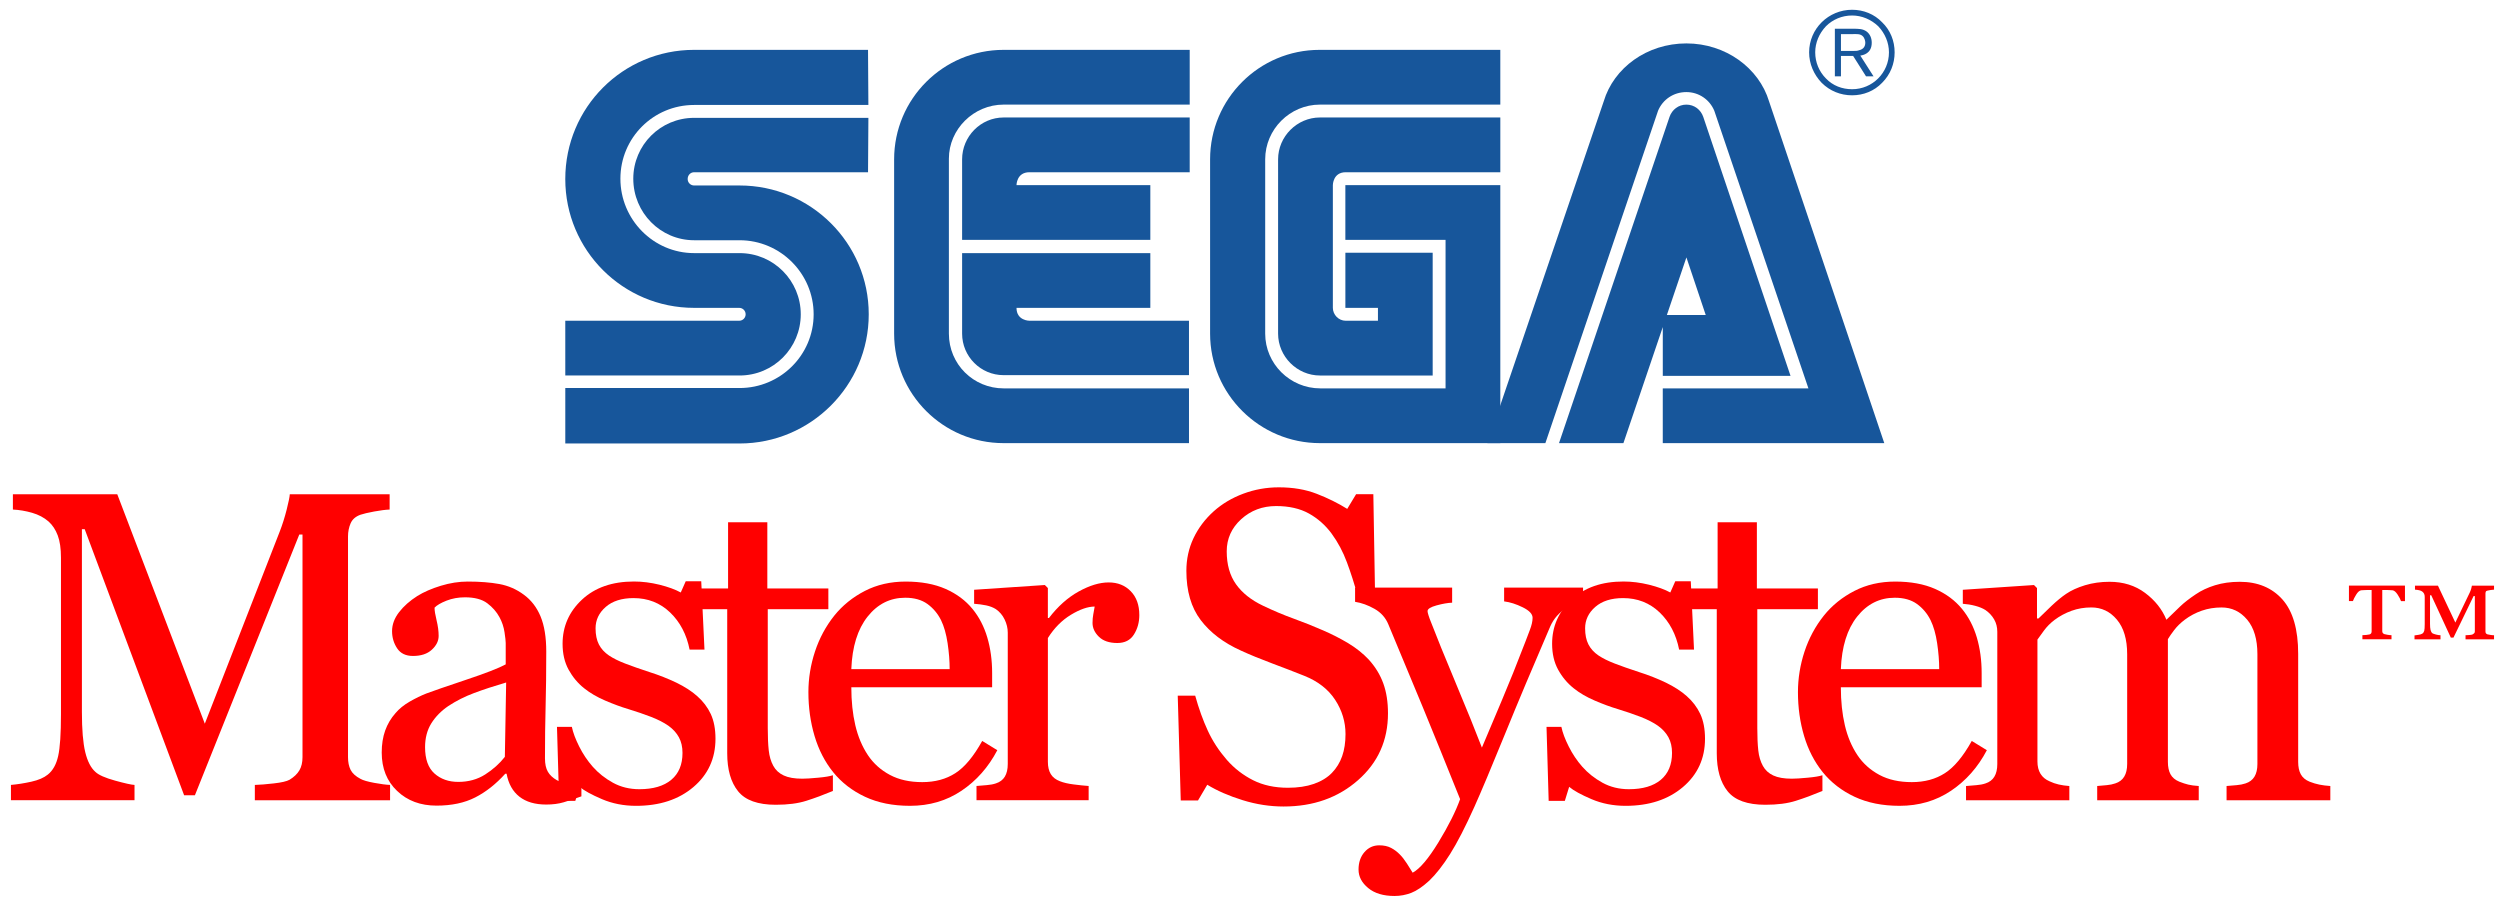 <svg width="570.92" height="206.11" enable-background="new 0 -0.002 566.929 202.382" version="1.1" viewBox="0 -.002 570.92 206.11" xmlns="http://www.w3.org/2000/svg">
	<rect y="-.002" width="570.92" height="206.11" fill="#fff"/>
	<g transform="translate(2.495 2.232)">
		<g fill="#17569b">
			<path d="m126.6 99.044h39.796c16.265 0 29.501-13.238 29.501-29.5 0-16.261-13.236-29.42-29.501-29.42h-10.376c-0.817 0-1.474-0.652-1.474-1.471 0-0.898 0.654-1.551 1.474-1.551h39.716l0.082-12.423h-39.798c-7.683 0-13.894 6.212-13.894 13.894 0 7.764 6.209 14.056 13.894 14.056h10.376c9.316 0 16.918 7.602 16.918 16.917 0 9.317-7.602 16.834-16.918 16.834h-39.796z"/>
			<path d="m126.6 83.518h39.796c7.765 0 13.977-6.292 13.977-13.974s-6.211-13.974-13.977-13.974h-10.376c-9.315 0-16.835-7.682-16.835-16.998 0-9.317 7.521-16.834 16.835-16.834h39.796l-0.082-12.585h-39.718c-16.261 0-29.418 13.156-29.418 29.5 0 16.262 13.156 29.42 29.418 29.42h10.297c0.816 0 1.472 0.654 1.472 1.471s-0.655 1.471-1.472 1.471h-39.716z"/>
			<path d="m226.7 86.459c-6.862 0-12.5-5.475-12.5-12.503v-39.962c0-6.7 5.639-12.339 12.5-12.339h42.495v-12.502h-42.495c-13.809 0-25.005 11.196-25.005 25.007v39.796c0 13.812 11.194 25.008 25.005 25.008h42.333v-12.503z"/>
			<path d="m217.22 34.158c0-5.23 4.249-9.562 9.479-9.562h42.495v12.504h-36.609c-2.944 0-2.944 2.94-2.944 2.94h30.563v12.504h-42.984z"/>
			<path d="m226.7 83.438c-5.229 0-9.479-4.25-9.479-9.48v-18.39h42.983v12.502h-30.562c0 2.942 2.941 2.942 2.941 2.942h36.447v12.423z"/>
			<path d="m299.02 86.459c-6.946 0-12.586-5.64-12.586-12.503v-39.796c0-6.866 5.642-12.505 12.506-12.505h41.188v-12.502h-41.271c-13.811 0-25.005 11.196-25.005 25.007v39.796c0 13.812 11.274 25.008 25.088 25.008h41.188v-58.92h-35.387v12.502h22.883v33.914z"/>
			<path d="m289.38 73.956c0 5.23 4.334 9.563 9.563 9.563h25.741v-28.031h-19.938v12.585h7.437v2.942h-7.353c-1.637 0-2.943-1.387-2.943-2.942v-28.031s0-2.943 2.943-2.943h35.301v-12.504h-41.187c-5.229 0-9.563 4.332-9.563 9.563z"/>
			<path d="m378.78 24.436c0.57-1.634 2.043-2.778 3.842-2.778 1.797 0 3.271 1.146 3.844 2.778l19.938 59.166h-29.171v-13.894h9.808l-4.414-13.159-14.385 42.414h-14.709z"/>
			<path d="m410.49 86.459h-33.261v12.503h50.585l-26.313-78.042c-2.291-7.6-9.891-13.239-18.881-13.239-8.986 0-16.586 5.558-18.877 13.239l-26.563 78.042h13.241l25.738-75.917c1.063-2.534 3.514-4.25 6.455-4.25 2.862 0 5.316 1.716 6.377 4.25z"/>
			<path d="m420.46 19.531c2.613 0 5.066-0.982 6.863-2.862 1.879-1.878 2.855-4.33 2.855-6.945 0-2.616-0.979-5.065-2.855-6.866-1.797-1.878-4.25-2.86-6.863-2.86-5.394 0-9.81 4.332-9.81 9.726 0 2.615 1.063 5.065 2.856 6.945 1.887 1.882 4.337 2.862 6.954 2.862zm-8.419-9.806c0-2.207 0.903-4.332 2.455-5.967 1.549-1.552 3.676-2.452 5.965-2.452 2.207 0 4.332 0.898 5.969 2.452 1.553 1.635 2.451 3.759 2.451 5.967 0 4.656-3.76 8.417-8.416 8.417-2.289 0-4.418-0.818-5.967-2.452-1.554-1.554-2.457-3.677-2.457-5.965z"/>
			<path d="m417.92 10.541v4.656h-1.391v-10.868h4.01c1.467 0 2.363 0 3.268 0.653 0.734 0.572 1.145 1.472 1.145 2.535 0 2.533-2.043 2.86-2.613 2.943l3.021 4.738h-1.717l-2.941-4.656zm0-1.144h2.859c0.49 0 0.895 0 1.309-0.164 1.063-0.245 1.391-0.98 1.391-1.716 0-0.247-0.082-1.063-0.654-1.554-0.57-0.489-1.307-0.409-2.125-0.409h-2.779v3.843z"/>
		</g>
		<g transform="translate(-67.07 39.507)">
			<g transform="translate(0 952.36)" fill="#f00">
				<path d="m153.65-811.35h-30.878v-3.498c1.118-0.029 2.554-0.146 4.31-0.347 1.758-0.194 2.963-0.472 3.621-0.838 1.019-0.62 1.767-1.333 2.241-2.142 0.477-0.805 0.713-1.813 0.713-3.029v-50.821h-0.738l-23.836 59.54h-2.461l-22.704-60.77h-0.64v41.712c0 4.036 0.255 7.108 0.763 9.208 0.51 2.102 1.289 3.611 2.341 4.527 0.723 0.688 2.214 1.352 4.479 1.976s3.744 0.953 4.433 0.981v3.496h-28.22v-3.496c1.479-0.129 3.028-0.375 4.653-0.735 1.625-0.361 2.88-0.901 3.768-1.625 1.15-0.915 1.938-2.33 2.364-4.236 0.429-1.899 0.64-5.088 0.64-9.554v-35.756c0-2.067-0.245-3.757-0.738-5.069-0.491-1.312-1.198-2.379-2.117-3.201-1.018-0.887-2.265-1.542-3.743-1.972-1.478-0.424-2.938-0.668-4.382-0.738v-3.495h23.836l19.993 52.399 17.091-43.831c0.623-1.604 1.157-3.288 1.601-5.048 0.443-1.757 0.683-2.932 0.714-3.521h22.801v3.496c-0.919 0.034-2.094 0.183-3.521 0.444-1.428 0.266-2.471 0.512-3.127 0.737-1.115 0.393-1.872 1.055-2.267 1.972-0.395 0.919-0.591 1.919-0.591 3.003v50.379c0 1.15 0.196 2.117 0.591 2.906 0.395 0.785 1.149 1.479 2.267 2.064 0.592 0.334 1.643 0.637 3.153 0.914 1.509 0.275 2.708 0.437 3.594 0.465v3.5h-4e-3z"/>
				<path d="m197.35-812.24c-1.542 0.563-2.895 1.01-4.062 1.356-1.167 0.345-2.487 0.516-3.965 0.516-2.563 0-4.604-0.596-6.132-1.796-1.526-1.197-2.503-2.943-2.93-5.244h-0.296c-2.134 2.361-4.424 4.172-6.871 5.416-2.446 1.252-5.393 1.871-8.84 1.871-3.645 0-6.64-1.109-8.987-3.35-2.348-2.229-3.52-5.151-3.52-8.765 0-1.872 0.262-3.549 0.788-5.024 0.526-1.479 1.314-2.807 2.363-3.988 0.822-0.98 1.905-1.857 3.25-2.634 1.348-0.769 2.61-1.382 3.792-1.847 1.48-0.557 4.475-1.593 8.988-3.104 4.515-1.505 7.559-2.687 9.135-3.544v-4.874c0-0.427-0.089-1.248-0.271-2.462s-0.566-2.365-1.158-3.449c-0.657-1.21-1.583-2.271-2.783-3.175-1.197-0.9-2.896-1.354-5.096-1.354-1.512 0-2.914 0.255-4.211 0.762-1.297 0.514-2.208 1.044-2.732 1.602 0 0.66 0.156 1.625 0.468 2.905 0.313 1.278 0.468 2.462 0.468 3.545 0 1.15-0.518 2.2-1.553 3.15-1.033 0.959-2.47 1.428-4.308 1.428-1.641 0-2.848-0.578-3.621-1.747-0.77-1.161-1.156-2.468-1.156-3.915 0-1.509 0.533-2.955 1.601-4.335 1.067-1.378 2.454-2.608 4.163-3.691 1.478-0.915 3.267-1.701 5.367-2.34 2.103-0.642 4.153-0.961 6.156-0.961 2.758 0 5.161 0.19 7.215 0.565 2.053 0.381 3.915 1.191 5.59 2.439 1.673 1.217 2.946 2.866 3.816 4.948 0.87 2.088 1.305 4.77 1.305 8.053 0 4.695-0.051 8.857-0.147 12.482-0.1 3.63-0.146 7.595-0.146 11.896 0 1.279 0.221 2.3 0.664 3.056 0.443 0.758 1.125 1.396 2.045 1.918 0.492 0.298 1.271 0.461 2.34 0.492 1.066 0.034 2.157 0.053 3.273 0.053v3.146zm-17.186-26.003c-2.792 0.823-5.236 1.623-7.338 2.413-2.103 0.787-4.055 1.771-5.859 2.955-1.643 1.117-2.939 2.438-3.893 3.962-0.949 1.526-1.428 3.347-1.428 5.442 0 2.729 0.714 4.728 2.143 6.009 1.429 1.278 3.24 1.921 5.441 1.921 2.331 0 4.383-0.568 6.156-1.7 1.772-1.134 3.268-2.466 4.481-4.015z"/>
				<path d="m223.78-835.14c1.346 1.182 2.381 2.546 3.104 4.084 0.723 1.547 1.083 3.435 1.083 5.664 0 4.502-1.685 8.177-5.046 11.033-3.366 2.854-7.727 4.285-13.076 4.285-2.825 0-5.427-0.512-7.807-1.529-2.382-1.017-4.081-1.95-5.098-2.807l-0.984 3.202h-3.693l-0.492-16.896h3.397c0.263 1.279 0.82 2.778 1.674 4.479 0.854 1.708 1.888 3.249 3.104 4.629 1.28 1.448 2.814 2.66 4.604 3.646 1.789 0.982 3.801 1.48 6.033 1.48 3.151 0 5.582-0.715 7.29-2.146 1.706-1.426 2.562-3.471 2.562-6.133 0-1.379-0.27-2.563-0.813-3.566-0.542-1-1.339-1.876-2.389-2.637-1.083-0.756-2.413-1.433-3.989-2.043-1.576-0.606-3.332-1.207-5.27-1.799-1.545-0.459-3.259-1.088-5.146-1.896-1.889-0.806-3.505-1.752-4.852-2.833-1.444-1.146-2.626-2.563-3.546-4.235-0.919-1.673-1.38-3.644-1.38-5.909 0-3.973 1.479-7.336 4.433-10.097 2.956-2.758 6.912-4.138 11.87-4.138 1.901 0 3.849 0.246 5.836 0.735 1.984 0.497 3.602 1.085 4.851 1.773l1.133-2.56h3.545l0.738 15.608h-3.397c-0.689-3.479-2.176-6.309-4.458-8.496-2.283-2.181-5.065-3.273-8.35-3.273-2.69 0-4.811 0.676-6.353 2.021-1.543 1.351-2.314 2.975-2.314 4.876 0 1.479 0.253 2.709 0.763 3.693 0.51 0.986 1.271 1.82 2.291 2.513 0.983 0.659 2.223 1.275 3.718 1.847 1.494 0.574 3.34 1.228 5.542 1.945 2.167 0.688 4.211 1.497 6.131 2.412 1.92 0.934 3.502 1.955 4.751 3.068z"/>
				<path d="m254.78-813.47c-2.135 0.889-4.153 1.637-6.058 2.242-1.904 0.61-4.236 0.91-6.993 0.91-4.072 0-6.937-1.021-8.594-3.076-1.659-2.051-2.488-4.951-2.488-8.69v-32.896h-8.767v-4.73h8.964v-15.118h8.963v15.118h13.937v4.73h-13.838v27.133c0 2.039 0.073 3.738 0.222 5.101 0.147 1.362 0.5 2.558 1.058 3.569 0.525 0.953 1.314 1.676 2.364 2.166 1.05 0.492 2.462 0.738 4.234 0.738 0.82 0 2.026-0.074 3.621-0.226 1.593-0.146 2.716-0.332 3.374-0.565z"/>
				<path d="m292.33-822.78c-2.035 3.875-4.76 6.961-8.175 9.258-3.414 2.299-7.338 3.444-11.77 3.444-3.906 0-7.329-0.688-10.27-2.067-2.937-1.377-5.358-3.252-7.264-5.613-1.903-2.362-3.324-5.119-4.26-8.271-0.937-3.154-1.403-6.479-1.403-9.996 0-3.151 0.501-6.246 1.502-9.285 1.002-3.032 2.471-5.768 4.408-8.198 1.872-2.327 4.194-4.209 6.968-5.64 2.775-1.429 5.887-2.142 9.334-2.142 3.545 0 6.582 0.562 9.109 1.674 2.529 1.118 4.58 2.644 6.156 4.578 1.511 1.844 2.635 4.012 3.374 6.504 0.737 2.494 1.108 5.205 1.108 8.123v3.251h-32.157c0 3.188 0.303 6.076 0.909 8.67 0.609 2.595 1.568 4.875 2.882 6.847 1.278 1.905 2.953 3.406 5.022 4.506 2.067 1.104 4.53 1.646 7.387 1.646 2.922 0 5.441-0.68 7.559-2.047 2.12-1.354 4.163-3.813 6.132-7.357zm-10.884-18.517c0-1.839-0.155-3.808-0.467-5.909-0.313-2.102-0.813-3.857-1.502-5.271-0.754-1.507-1.789-2.734-3.104-3.693-1.312-0.949-3.005-1.427-5.071-1.427-3.449 0-6.313 1.436-8.595 4.311-2.28 2.873-3.52 6.868-3.717 11.988z"/>
				<path d="m324.76-853.66c0 1.673-0.411 3.16-1.23 4.457-0.82 1.3-2.083 1.944-3.79 1.944-1.841 0-3.243-0.477-4.214-1.43-0.967-0.949-1.452-2.001-1.452-3.149 0-0.723 0.057-1.379 0.172-1.971 0.114-0.594 0.221-1.185 0.319-1.773-1.542 0-3.35 0.623-5.417 1.871-2.068 1.25-3.824 3.021-5.271 5.317v28.268c0 1.154 0.224 2.088 0.666 2.811 0.442 0.725 1.141 1.265 2.092 1.625 0.822 0.33 1.881 0.574 3.176 0.734 1.299 0.17 2.422 0.281 3.376 0.348v3.25h-25.61v-3.25c0.756-0.065 1.536-0.127 2.339-0.195 0.805-0.063 1.502-0.194 2.094-0.397 0.918-0.295 1.601-0.812 2.043-1.549 0.443-0.738 0.664-1.699 0.664-2.879v-29.992c0-1.017-0.238-2.021-0.713-3.004-0.476-0.986-1.143-1.772-1.996-2.364-0.622-0.396-1.359-0.678-2.215-0.862-0.854-0.177-1.773-0.3-2.758-0.367v-3.202l16.152-1.084 0.689 0.689v6.846h0.246c2.038-2.661 4.304-4.679 6.797-6.057 2.496-1.381 4.777-2.069 6.845-2.069 2.069 0 3.752 0.675 5.049 2.021 1.3 1.344 1.947 3.148 1.947 5.413z"/>
				<path d="m377.21-843.41c1.476 1.646 2.565 3.441 3.271 5.395 0.709 1.955 1.063 4.229 1.063 6.819 0 6.177-2.286 11.267-6.848 15.269-4.563 4.008-10.226 6.006-16.989 6.006-3.12 0-6.236-0.479-9.356-1.45-3.119-0.966-5.812-2.144-8.077-3.521l-2.117 3.597h-3.938l-0.689-23.935h3.988c0.821 2.953 1.782 5.625 2.882 8.002 1.102 2.385 2.554 4.604 4.359 6.674 1.707 1.939 3.701 3.48 5.981 4.629 2.283 1.151 4.934 1.723 7.951 1.723 2.267 0 4.242-0.294 5.936-0.886 1.691-0.593 3.064-1.433 4.112-2.513 1.05-1.084 1.827-2.354 2.34-3.815 0.511-1.458 0.765-3.144 0.765-5.05 0-2.784-0.787-5.392-2.361-7.807-1.575-2.414-3.922-4.242-7.045-5.49-2.135-0.854-4.58-1.799-7.338-2.832-2.756-1.033-5.138-2.01-7.14-2.933-3.938-1.771-7.002-4.094-9.186-6.968-2.184-2.871-3.273-6.626-3.273-11.256 0-2.655 0.542-5.135 1.624-7.436 1.084-2.296 2.625-4.352 4.629-6.156 1.904-1.704 4.154-3.045 6.747-4.014 2.593-0.968 5.304-1.452 8.125-1.452 3.218 0 6.099 0.49 8.644 1.479 2.543 0.982 4.869 2.136 6.967 3.443l2.021-3.349h3.94l0.396 23.195h-3.988c-0.719-2.659-1.533-5.199-2.438-7.636-0.901-2.427-2.073-4.629-3.521-6.598-1.41-1.901-3.135-3.426-5.168-4.559-2.037-1.13-4.533-1.699-7.485-1.699-3.117 0-5.778 1.005-7.979 3.003-2.2 2.008-3.3 4.452-3.3 7.338 0 3.023 0.705 5.525 2.118 7.512 1.411 1.987 3.465 3.619 6.155 4.898 2.397 1.15 4.751 2.142 7.063 2.976 2.315 0.84 4.557 1.737 6.723 2.687 1.973 0.854 3.865 1.823 5.688 2.908 1.815 1.094 3.399 2.357 4.748 3.802z"/>
				<path d="m374.82-795.49c0-1.641 0.447-2.979 1.354-4.016 0.9-1.035 2.023-1.551 3.373-1.551 1.049 0 1.951 0.192 2.709 0.592 0.754 0.396 1.428 0.906 2.02 1.524 0.492 0.49 1.021 1.167 1.576 2.019 0.559 0.857 1.002 1.564 1.328 2.119 1.645-0.887 3.604-3.203 5.889-6.942 2.277-3.745 3.936-7.022 4.947-9.853-3.123-7.778-5.941-14.737-8.471-20.881-2.529-6.139-5.172-12.49-7.928-19.061-0.623-1.506-1.676-2.685-3.152-3.522-1.477-0.838-2.955-1.369-4.434-1.602v-3.25h22.164v3.447c-0.988 0.034-2.168 0.241-3.547 0.615-1.379 0.38-2.068 0.813-2.068 1.305 0 0.196 0.073 0.527 0.223 0.985 0.147 0.461 0.317 0.938 0.519 1.427 1.247 3.251 3.147 7.941 5.712 14.062 2.564 6.128 4.548 11.023 5.958 14.702 1.479-3.515 3.015-7.147 4.604-10.907 1.594-3.76 3.379-8.199 5.346-13.322 0.23-0.621 0.563-1.481 0.982-2.583 0.426-1.101 0.643-2.045 0.643-2.832 0-0.852-0.744-1.65-2.24-2.39-1.496-0.736-2.913-1.19-4.262-1.356v-3.151h18.025v3.057c-0.986 0.167-2.287 0.731-3.892 1.697-1.61 0.972-2.81 2.341-3.597 4.112-3.908 9.063-7.385 17.319-10.416 24.772-3.039 7.454-5.344 12.937-6.918 16.446-2.07 4.603-3.916 8.185-5.541 10.763-1.625 2.58-3.213 4.604-4.754 6.08-1.512 1.381-2.881 2.311-4.109 2.785s-2.508 0.714-3.813 0.714c-2.563 0-4.574-0.606-6.035-1.819-1.466-1.21-2.195-2.61-2.195-4.185z"/>
				<path d="m449.76-835.14c1.342 1.182 2.379 2.546 3.102 4.084 0.723 1.547 1.082 3.435 1.082 5.664 0 4.502-1.684 8.177-5.045 11.033-3.369 2.854-7.726 4.285-13.078 4.285-2.82 0-5.428-0.512-7.803-1.529-2.384-1.017-4.082-1.95-5.1-2.807l-0.986 3.202h-3.693l-0.491-16.896h3.397c0.26 1.279 0.817 2.778 1.676 4.479 0.854 1.708 1.886 3.249 3.104 4.629 1.278 1.448 2.812 2.66 4.604 3.646 1.787 0.982 3.798 1.48 6.031 1.48 3.15 0 5.582-0.715 7.289-2.146 1.703-1.426 2.561-3.471 2.561-6.133 0-1.379-0.271-2.563-0.813-3.566-0.543-1-1.34-1.876-2.392-2.637-1.08-0.756-2.411-1.433-3.985-2.043-1.576-0.606-3.334-1.207-5.272-1.799-1.546-0.459-3.261-1.088-5.146-1.896-1.892-0.806-3.504-1.752-4.851-2.833-1.442-1.146-2.629-2.563-3.548-4.235-0.922-1.673-1.379-3.644-1.379-5.909 0-3.973 1.48-7.336 4.436-10.097 2.956-2.758 6.906-4.138 11.867-4.138 1.902 0 3.852 0.246 5.834 0.735 1.984 0.497 3.605 1.085 4.854 1.773l1.135-2.56h3.543l0.738 15.608h-3.397c-0.688-3.479-2.177-6.309-4.452-8.496-2.287-2.181-5.064-3.273-8.352-3.273-2.692 0-4.813 0.676-6.354 2.021-1.544 1.351-2.313 2.975-2.313 4.876 0 1.479 0.252 2.709 0.763 3.693 0.51 0.986 1.272 1.82 2.29 2.513 0.986 0.659 2.229 1.275 3.722 1.847 1.488 0.574 3.339 1.228 5.539 1.945 2.171 0.688 4.212 1.497 6.134 2.412 1.914 0.934 3.499 1.955 4.749 3.068z"/>
				<path d="m480.76-813.47c-2.132 0.889-4.151 1.637-6.06 2.242-1.901 0.61-4.23 0.91-6.989 0.91-4.071 0-6.937-1.021-8.595-3.076-1.658-2.051-2.487-4.951-2.487-8.69v-32.896h-8.765v-4.73h8.959v-15.118h8.966v15.118h13.937v4.73h-13.84v27.133c0 2.039 0.075 3.738 0.223 5.101s0.502 2.558 1.064 3.569c0.521 0.953 1.313 1.676 2.357 2.166 1.051 0.492 2.463 0.738 4.234 0.738 0.821 0 2.027-0.074 3.62-0.226 1.593-0.146 2.718-0.332 3.374-0.565z"/>
				<path d="m518.31-822.78c-2.033 3.875-4.76 6.961-8.176 9.258-3.414 2.299-7.338 3.444-11.771 3.444-3.898 0-7.326-0.688-10.266-2.067-2.938-1.377-5.357-3.252-7.268-5.613-1.9-2.362-3.324-5.119-4.26-8.271-0.938-3.154-1.401-6.479-1.401-9.996 0-3.151 0.504-6.246 1.501-9.285 1.001-3.032 2.473-5.768 4.408-8.198 1.869-2.327 4.193-4.209 6.968-5.64 2.772-1.429 5.886-2.142 9.329-2.142 3.549 0 6.584 0.562 9.111 1.674 2.529 1.118 4.58 2.644 6.156 4.578 1.512 1.844 2.635 4.012 3.375 6.504 0.734 2.494 1.104 5.205 1.104 8.123v3.251h-32.154c0 3.188 0.305 6.076 0.91 8.67 0.604 2.595 1.564 4.875 2.883 6.847 1.275 1.905 2.957 3.406 5.02 4.506 2.066 1.104 4.527 1.646 7.389 1.646 2.924 0 5.439-0.68 7.561-2.047 2.117-1.354 4.162-3.813 6.135-7.357zm-10.885-18.517c0-1.839-0.154-3.808-0.467-5.909-0.309-2.102-0.813-3.857-1.502-5.271-0.752-1.507-1.785-2.734-3.102-3.693-1.316-0.949-3.006-1.427-5.074-1.427-3.445 0-6.313 1.436-8.594 4.311-2.279 2.873-3.521 6.868-3.718 11.988z"/>
				<path d="m596.74-811.35h-23.689v-3.254c0.756-0.063 1.52-0.127 2.291-0.193 0.77-0.064 1.449-0.196 2.041-0.396 0.918-0.297 1.602-0.813 2.045-1.551 0.445-0.736 0.666-1.7 0.666-2.879v-25.068c0-3.412-0.781-6.048-2.342-7.903-1.561-1.854-3.502-2.782-5.832-2.782-1.609 0-3.121 0.243-4.531 0.736-1.412 0.491-2.709 1.18-3.889 2.068-0.957 0.726-1.752 1.501-2.395 2.339-0.639 0.838-1.123 1.538-1.453 2.092v28.021c0 1.154 0.199 2.096 0.594 2.834 0.396 0.736 1.064 1.307 2.02 1.699 0.756 0.296 1.438 0.518 2.045 0.665 0.605 0.146 1.402 0.256 2.387 0.319v3.25h-23.189v-3.25c0.756-0.063 1.479-0.129 2.188-0.195 0.703-0.063 1.355-0.195 1.941-0.398 0.922-0.295 1.602-0.813 2.045-1.55 0.445-0.737 0.67-1.698 0.67-2.882v-25.066c0-3.412-0.783-6.047-2.346-7.903-1.557-1.854-3.504-2.783-5.83-2.783-1.609 0-3.123 0.256-4.533 0.766-1.412 0.515-2.709 1.208-3.891 2.094-0.951 0.724-1.756 1.536-2.412 2.437-0.656 0.908-1.148 1.586-1.48 2.044v27.825c0 1.117 0.232 2.055 0.691 2.807 0.459 0.76 1.146 1.331 2.063 1.727 0.689 0.33 1.398 0.572 2.117 0.735 0.729 0.167 1.527 0.281 2.414 0.347v3.252h-23.593v-3.252c0.756-0.063 1.535-0.127 2.344-0.195 0.801-0.061 1.496-0.194 2.092-0.396 0.918-0.295 1.602-0.813 2.041-1.552 0.443-0.735 0.664-1.696 0.664-2.88v-30.188c0-1.048-0.232-1.994-0.713-2.83-0.477-0.84-1.141-1.555-1.992-2.146-0.625-0.396-1.395-0.715-2.313-0.959-0.92-0.248-1.871-0.399-2.857-0.471v-3.199l16.254-1.083 0.688 0.688v6.943h0.346c0.82-0.816 1.822-1.79 3.004-2.906 1.186-1.111 2.283-2.021 3.301-2.707 1.148-0.786 2.588-1.441 4.314-1.971 1.721-0.521 3.586-0.788 5.588-0.788 3.15 0 5.857 0.847 8.125 2.535 2.27 1.693 3.895 3.737 4.875 6.133 1.184-1.146 2.227-2.156 3.129-3.028 0.902-0.868 2.094-1.796 3.57-2.782 1.25-0.854 2.715-1.543 4.408-2.069 1.688-0.521 3.566-0.788 5.639-0.788 4.104 0 7.354 1.352 9.754 4.037 2.393 2.694 3.592 6.834 3.592 12.415v24.671c0 1.151 0.195 2.092 0.596 2.832 0.395 0.735 1.064 1.31 2.02 1.698 0.756 0.296 1.5 0.518 2.238 0.667 0.74 0.145 1.566 0.254 2.488 0.317v3.252h-6e-3v-2e-3z"/>
			</g>
			<g transform="scale(1.027 .974)">
				<path d="m617.47 107.04h-6.346v-0.956c0.192 0 0.472-0.028 0.835-0.05 0.36-0.028 0.597-0.072 0.721-0.133 0.2-0.131 0.333-0.246 0.403-0.329 0.072-0.086 0.11-0.223 0.11-0.404v-8.27h-0.276l-4.474 9.736h-0.594l-4.35-9.924h-0.272v6.679c0 0.644 0.04 1.136 0.12 1.476 0.082 0.334 0.215 0.589 0.415 0.761 0.156 0.097 0.428 0.2 0.805 0.301 0.38 0.105 0.711 0.157 0.991 0.157v0.956h-5.781v-0.915c0.198-0.034 0.487-0.084 0.871-0.135 0.384-0.056 0.675-0.147 0.871-0.288 0.209-0.152 0.348-0.378 0.422-0.657 0.072-0.286 0.108-0.807 0.108-1.576v-6.368c0-0.293-0.046-0.533-0.135-0.732-0.091-0.199-0.224-0.37-0.396-0.513-0.188-0.145-0.419-0.257-0.69-0.32-0.272-0.07-0.594-0.114-0.947-0.14v-0.935h5.106l3.869 8.655 3.23-7.096c0.133-0.31 0.234-0.597 0.301-0.873 0.068-0.275 0.126-0.502 0.154-0.686h4.919v0.935c-0.205 0-0.477 0.044-0.795 0.09-0.329 0.05-0.554 0.098-0.691 0.145-0.186 0.035-0.301 0.119-0.346 0.259-0.049 0.13-0.074 0.268-0.074 0.406v8.877c0 0.169 0.027 0.31 0.074 0.411 0.048 0.1 0.164 0.201 0.346 0.285 0.124 0.034 0.339 0.083 0.632 0.13 0.302 0.058 0.586 0.09 0.854 0.09v0.956zm-19.812-8.952h-0.881c-0.127-0.405-0.369-0.909-0.744-1.519-0.377-0.602-0.736-0.944-1.098-1.017-0.261-0.024-0.529-0.04-0.786-0.056-0.259 0-0.472-0.023-0.643-0.023h-0.898v9.611c0 0.17 0.029 0.315 0.086 0.43 0.055 0.116 0.183 0.22 0.375 0.306 0.124 0.039 0.348 0.085 0.679 0.154 0.333 0.068 0.637 0.098 0.913 0.098v0.957h-6.471v-0.957c0.243 0 0.546-0.026 0.902-0.062 0.356-0.041 0.59-0.08 0.692-0.115 0.186-0.061 0.306-0.159 0.369-0.296 0.061-0.13 0.089-0.268 0.089-0.403v-9.72h-0.9c-0.183 0-0.426 0-0.73 0.028-0.304 0.024-0.538 0.031-0.696 0.044-0.379 0.059-0.75 0.399-1.111 1.017-0.363 0.62-0.603 1.125-0.727 1.515h-0.881v-3.635h12.456z" fill="#f00"/>
			</g>
		</g>
	</g>
</svg>
